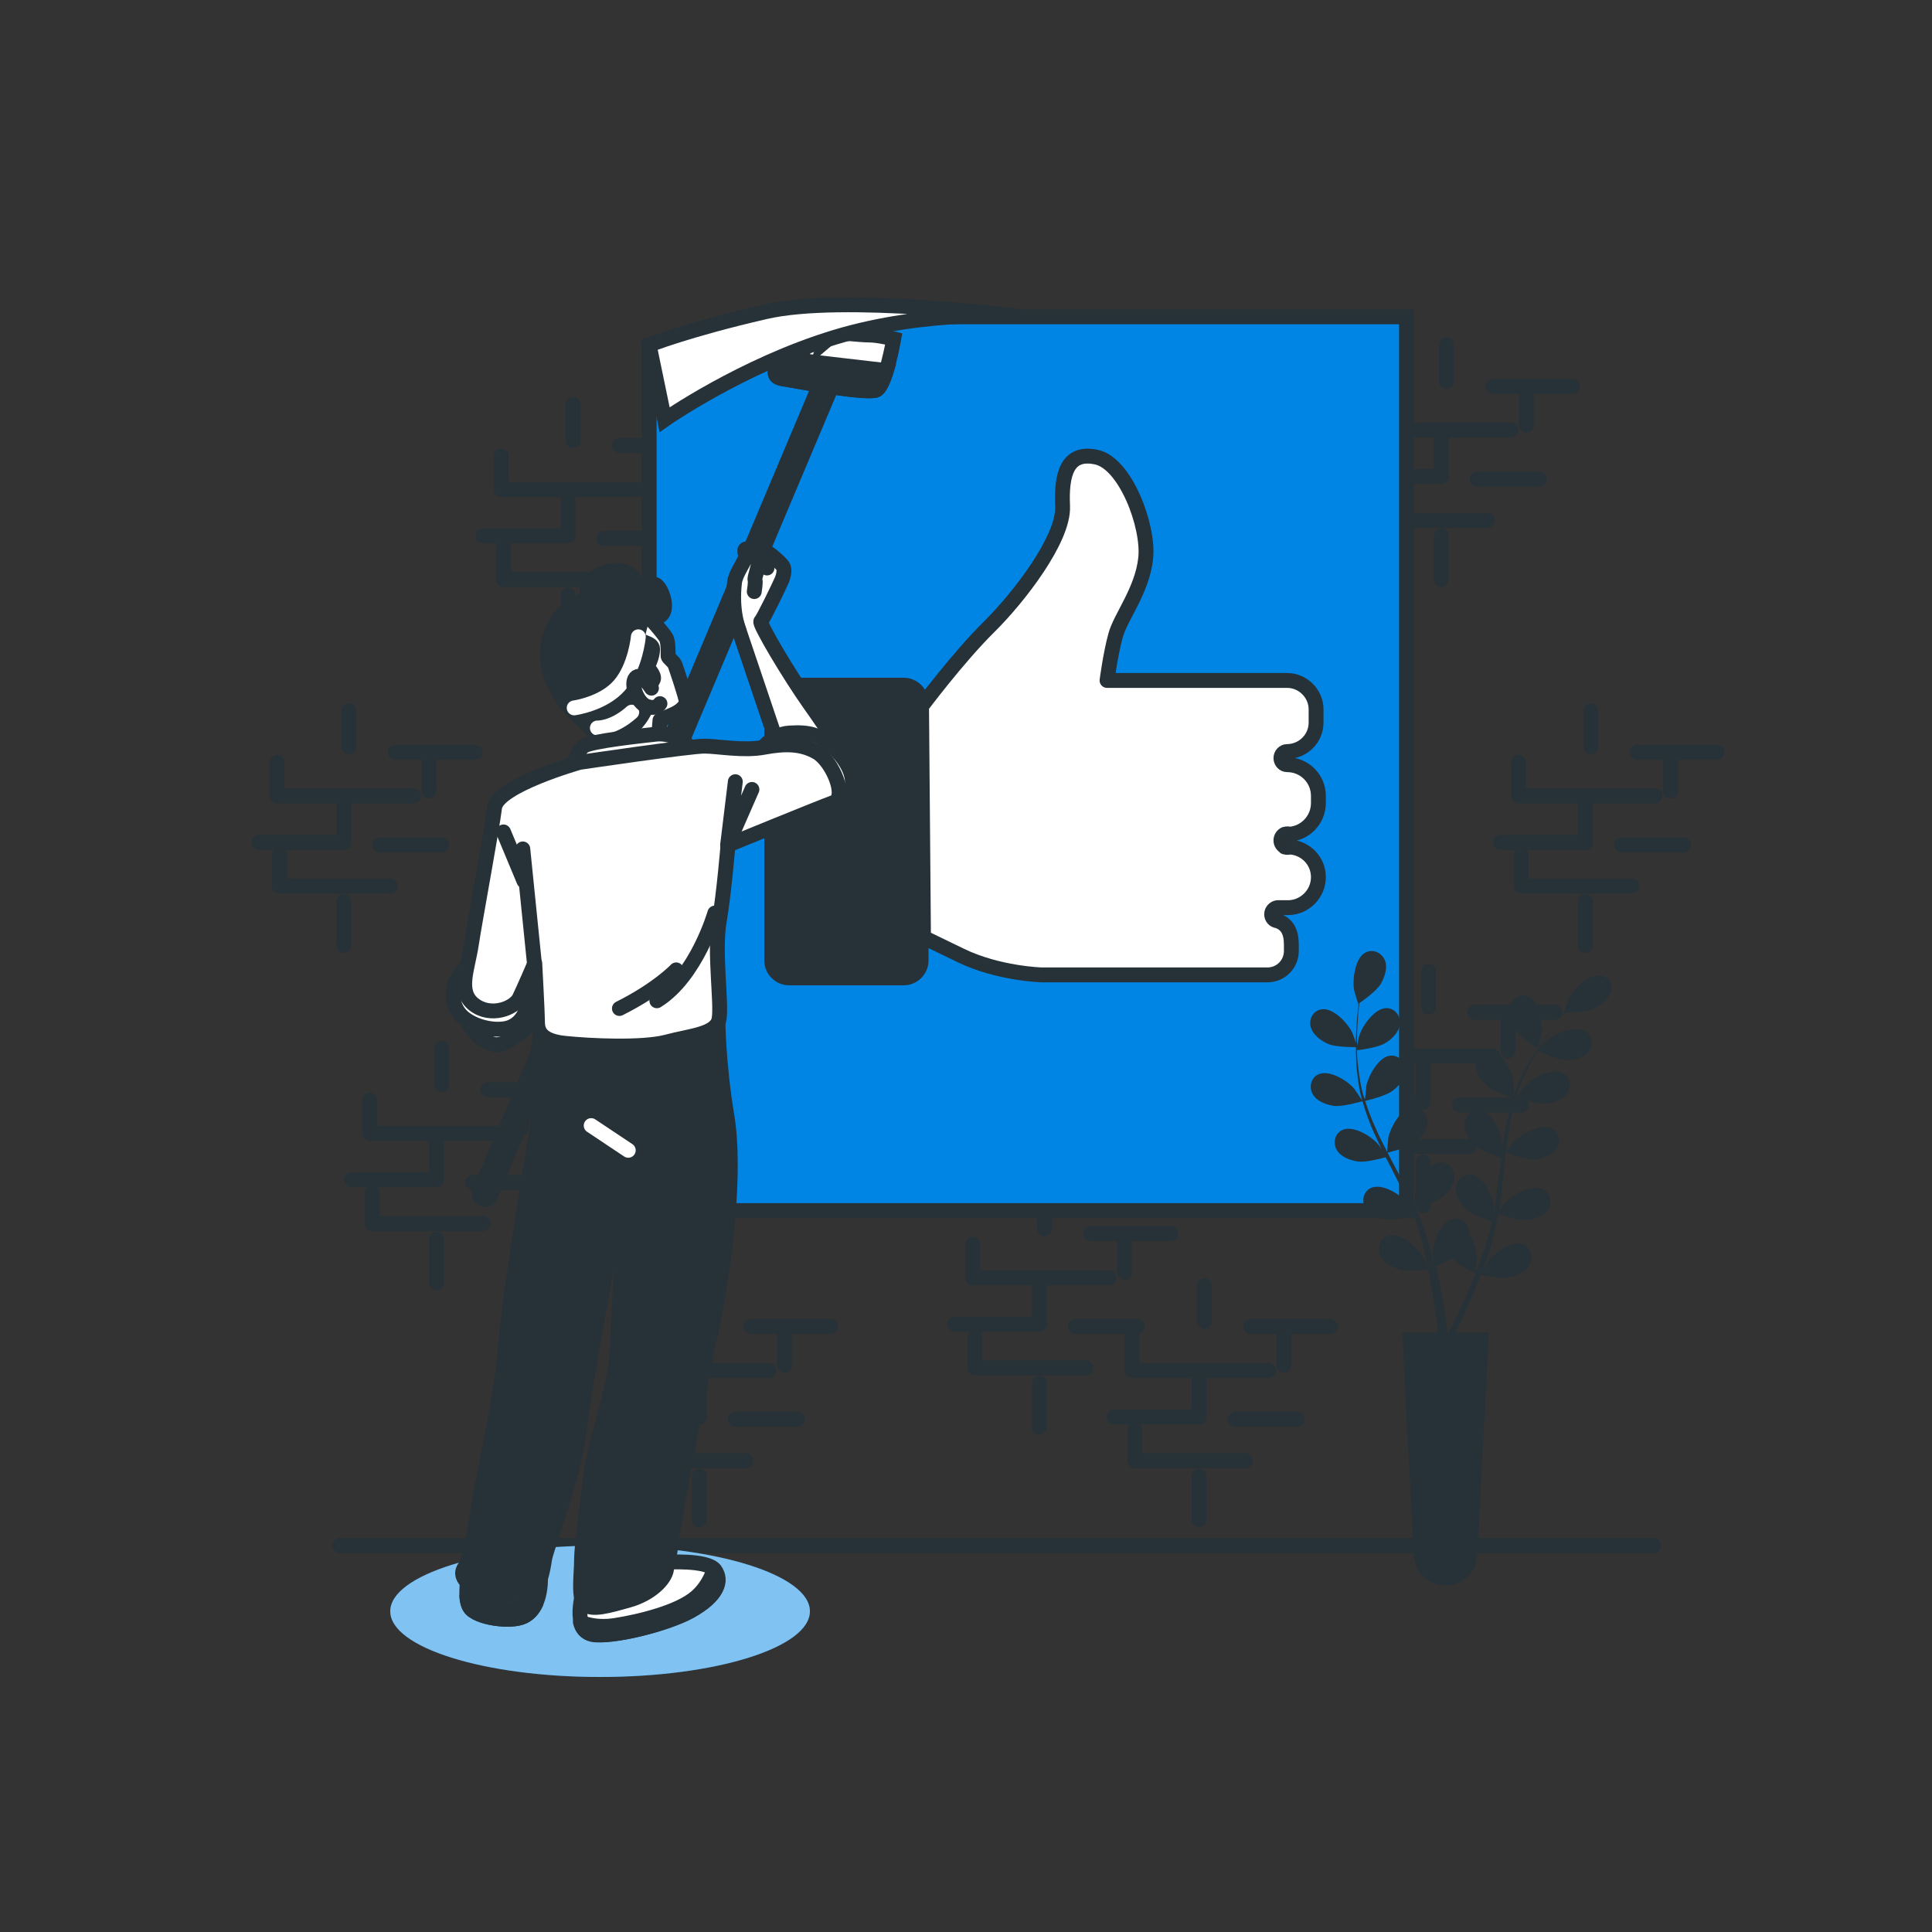 <svg width="130" height="130" viewBox="0 0 130 130" fill="none" xmlns="http://www.w3.org/2000/svg">
<rect x="0" y="0" width="130" height="130" fill="#333333" stroke="none"/>
<path d="M102.18 51.298V53.56H111.358" stroke="#263238" stroke-miterlimit="10" stroke-linecap="round" stroke-linejoin="round"/>
<path d="M106.678 54.08V56.68H100.958" stroke="#263238" stroke-miterlimit="10" stroke-linecap="round" stroke-linejoin="round"/>
<path d="M102.362 57.538V59.618H109.798" stroke="#263238" stroke-miterlimit="10" stroke-linecap="round" stroke-linejoin="round"/>
<path d="M109.122 56.862H113.282" stroke="#263238" stroke-miterlimit="10" stroke-linecap="round" stroke-linejoin="round"/>
<path d="M106.678 60.658V63.622" stroke="#263238" stroke-miterlimit="10" stroke-linecap="round" stroke-linejoin="round"/>
<path d="M112.397 53.222V50.96" stroke="#263238" stroke-miterlimit="10" stroke-linecap="round" stroke-linejoin="round"/>
<path d="M107.042 50.258V47.84" stroke="#263238" stroke-miterlimit="10" stroke-linecap="round" stroke-linejoin="round"/>
<path d="M110.162 50.622H115.518" stroke="#263238" stroke-miterlimit="10" stroke-linecap="round" stroke-linejoin="round"/>
<path d="M92.482 26.702V28.938H101.66" stroke="#263238" stroke-miterlimit="10" stroke-linecap="round" stroke-linejoin="round"/>
<path d="M96.98 29.458V32.058H91.26" stroke="#263238" stroke-miterlimit="10" stroke-linecap="round" stroke-linejoin="round"/>
<path d="M92.638 32.942V35.022H100.1" stroke="#263238" stroke-miterlimit="10" stroke-linecap="round" stroke-linejoin="round"/>
<path d="M99.397 32.24H103.557" stroke="#263238" stroke-miterlimit="10" stroke-linecap="round" stroke-linejoin="round"/>
<path d="M96.98 36.062V39" stroke="#263238" stroke-miterlimit="10" stroke-linecap="round" stroke-linejoin="round"/>
<path d="M102.7 28.6V26.338" stroke="#263238" stroke-miterlimit="10" stroke-linecap="round" stroke-linejoin="round"/>
<path d="M97.318 25.662V23.218" stroke="#263238" stroke-miterlimit="10" stroke-linecap="round" stroke-linejoin="round"/>
<path d="M100.438 26H105.82" stroke="#263238" stroke-miterlimit="10" stroke-linecap="round" stroke-linejoin="round"/>
<path d="M65.442 83.72V85.982H74.62" stroke="#263238" stroke-miterlimit="10" stroke-linecap="round" stroke-linejoin="round"/>
<path d="M69.94 86.502V89.102H64.22" stroke="#263238" stroke-miterlimit="10" stroke-linecap="round" stroke-linejoin="round"/>
<path d="M65.598 89.96V92.04H73.06" stroke="#263238" stroke-miterlimit="10" stroke-linecap="round" stroke-linejoin="round"/>
<path d="M72.358 89.258H76.518" stroke="#263238" stroke-miterlimit="10" stroke-linecap="round" stroke-linejoin="round"/>
<path d="M69.939 93.08V96.018" stroke="#263238" stroke-miterlimit="10" stroke-linecap="round" stroke-linejoin="round"/>
<path d="M75.66 85.618V83.382" stroke="#263238" stroke-miterlimit="10" stroke-linecap="round" stroke-linejoin="round"/>
<path d="M70.278 82.68V80.262" stroke="#263238" stroke-miterlimit="10" stroke-linecap="round" stroke-linejoin="round"/>
<path d="M73.397 83.018H78.779" stroke="#263238" stroke-miterlimit="10" stroke-linecap="round" stroke-linejoin="round"/>
<path d="M24.882 74.022V76.258H34.06" stroke="#263238" stroke-miterlimit="10" stroke-linecap="round" stroke-linejoin="round"/>
<path d="M29.38 76.778V79.378H23.66" stroke="#263238" stroke-miterlimit="10" stroke-linecap="round" stroke-linejoin="round"/>
<path d="M25.038 80.262V82.342H32.5" stroke="#263238" stroke-miterlimit="10" stroke-linecap="round" stroke-linejoin="round"/>
<path d="M31.798 79.56H35.958" stroke="#263238" stroke-miterlimit="10" stroke-linecap="round" stroke-linejoin="round"/>
<path d="M29.38 83.382V86.32" stroke="#263238" stroke-miterlimit="10" stroke-linecap="round" stroke-linejoin="round"/>
<path d="M35.1 75.92V73.658" stroke="#263238" stroke-miterlimit="10" stroke-linecap="round" stroke-linejoin="round"/>
<path d="M29.718 72.982V70.538" stroke="#263238" stroke-miterlimit="10" stroke-linecap="round" stroke-linejoin="round"/>
<path d="M32.838 73.32H38.22" stroke="#263238" stroke-miterlimit="10" stroke-linecap="round" stroke-linejoin="round"/>
<path d="M76.18 89.96V92.222H85.358" stroke="#263238" stroke-miterlimit="10" stroke-linecap="round" stroke-linejoin="round"/>
<path d="M80.678 92.742V95.342H74.958" stroke="#263238" stroke-miterlimit="10" stroke-linecap="round" stroke-linejoin="round"/>
<path d="M76.362 96.2V98.28H83.798" stroke="#263238" stroke-miterlimit="10" stroke-linecap="round" stroke-linejoin="round"/>
<path d="M83.122 95.498H87.282" stroke="#263238" stroke-miterlimit="10" stroke-linecap="round" stroke-linejoin="round"/>
<path d="M80.678 99.32V102.258" stroke="#263238" stroke-miterlimit="10" stroke-linecap="round" stroke-linejoin="round"/>
<path d="M86.397 91.858V89.622" stroke="#263238" stroke-miterlimit="10" stroke-linecap="round" stroke-linejoin="round"/>
<path d="M81.042 88.92V86.502" stroke="#263238" stroke-miterlimit="10" stroke-linecap="round" stroke-linejoin="round"/>
<path d="M84.162 89.258H89.518" stroke="#263238" stroke-miterlimit="10" stroke-linecap="round" stroke-linejoin="round"/>
<path d="M42.562 89.96V92.222H51.739" stroke="#263238" stroke-miterlimit="10" stroke-linecap="round" stroke-linejoin="round"/>
<path d="M47.06 92.742V95.342H41.34" stroke="#263238" stroke-miterlimit="10" stroke-linecap="round" stroke-linejoin="round"/>
<path d="M42.718 96.2V98.28H50.18" stroke="#263238" stroke-miterlimit="10" stroke-linecap="round" stroke-linejoin="round"/>
<path d="M49.477 95.498H53.638" stroke="#263238" stroke-miterlimit="10" stroke-linecap="round" stroke-linejoin="round"/>
<path d="M47.06 99.32V102.258" stroke="#263238" stroke-miterlimit="10" stroke-linecap="round" stroke-linejoin="round"/>
<path d="M52.78 91.858V89.622" stroke="#263238" stroke-miterlimit="10" stroke-linecap="round" stroke-linejoin="round"/>
<path d="M47.398 88.92V86.502" stroke="#263238" stroke-miterlimit="10" stroke-linecap="round" stroke-linejoin="round"/>
<path d="M50.518 89.258H55.9" stroke="#263238" stroke-miterlimit="10" stroke-linecap="round" stroke-linejoin="round"/>
<path d="M18.642 51.298V53.56H27.82" stroke="#263238" stroke-miterlimit="10" stroke-linecap="round" stroke-linejoin="round"/>
<path d="M23.14 54.08V56.68H17.42" stroke="#263238" stroke-miterlimit="10" stroke-linecap="round" stroke-linejoin="round"/>
<path d="M18.798 57.538V59.618H26.26" stroke="#263238" stroke-miterlimit="10" stroke-linecap="round" stroke-linejoin="round"/>
<path d="M25.558 56.862H29.718" stroke="#263238" stroke-miterlimit="10" stroke-linecap="round" stroke-linejoin="round"/>
<path d="M23.14 60.658V63.622" stroke="#263238" stroke-miterlimit="10" stroke-linecap="round" stroke-linejoin="round"/>
<path d="M28.86 53.222V50.96" stroke="#263238" stroke-miterlimit="10" stroke-linecap="round" stroke-linejoin="round"/>
<path d="M23.477 50.258V47.84" stroke="#263238" stroke-miterlimit="10" stroke-linecap="round" stroke-linejoin="round"/>
<path d="M26.598 50.622H31.98" stroke="#263238" stroke-miterlimit="10" stroke-linecap="round" stroke-linejoin="round"/>
<path d="M33.722 30.68V32.942H42.9" stroke="#263238" stroke-miterlimit="10" stroke-linecap="round" stroke-linejoin="round"/>
<path d="M38.22 33.462V36.062H32.5" stroke="#263238" stroke-miterlimit="10" stroke-linecap="round" stroke-linejoin="round"/>
<path d="M33.878 36.92V39H41.34" stroke="#263238" stroke-miterlimit="10" stroke-linecap="round" stroke-linejoin="round"/>
<path d="M40.638 36.218H44.798" stroke="#263238" stroke-miterlimit="10" stroke-linecap="round" stroke-linejoin="round"/>
<path d="M38.22 40.04V42.978" stroke="#263238" stroke-miterlimit="10" stroke-linecap="round" stroke-linejoin="round"/>
<path d="M43.94 32.578V30.342" stroke="#263238" stroke-miterlimit="10" stroke-linecap="round" stroke-linejoin="round"/>
<path d="M38.558 29.64V27.222" stroke="#263238" stroke-miterlimit="10" stroke-linecap="round" stroke-linejoin="round"/>
<path d="M41.678 29.978H47.06" stroke="#263238" stroke-miterlimit="10" stroke-linecap="round" stroke-linejoin="round"/>
<path d="M91.26 68.822V71.058H100.438" stroke="#263238" stroke-miterlimit="10" stroke-linecap="round" stroke-linejoin="round"/>
<path d="M95.758 71.578V74.178H90.038" stroke="#263238" stroke-miterlimit="10" stroke-linecap="round" stroke-linejoin="round"/>
<path d="M91.442 75.062V77.142H98.878" stroke="#263238" stroke-miterlimit="10" stroke-linecap="round" stroke-linejoin="round"/>
<path d="M98.202 74.36H102.362" stroke="#263238" stroke-miterlimit="10" stroke-linecap="round" stroke-linejoin="round"/>
<path d="M95.758 78.182V81.12" stroke="#263238" stroke-miterlimit="10" stroke-linecap="round" stroke-linejoin="round"/>
<path d="M101.478 70.72V68.458" stroke="#263238" stroke-miterlimit="10" stroke-linecap="round" stroke-linejoin="round"/>
<path d="M96.122 67.782V65.338" stroke="#263238" stroke-miterlimit="10" stroke-linecap="round" stroke-linejoin="round"/>
<path d="M99.242 68.12H104.598" stroke="#263238" stroke-miterlimit="10" stroke-linecap="round" stroke-linejoin="round"/>
<path d="M22.88 104H111.28" stroke="#263238" stroke-miterlimit="10" stroke-linecap="round" stroke-linejoin="round"/>
<path d="M40.378 112.84C48.175 112.84 54.496 110.861 54.496 108.42C54.496 105.979 48.175 104 40.378 104C32.581 104 26.26 105.979 26.26 108.42C26.26 110.861 32.581 112.84 40.378 112.84Z" fill="#0085E5"/>
<path opacity="0.5" d="M40.378 112.84C48.175 112.84 54.496 110.861 54.496 108.42C54.496 105.979 48.175 104 40.378 104C32.581 104 26.26 105.979 26.26 108.42C26.26 110.861 32.581 112.84 40.378 112.84Z" fill="white"/>
<path d="M43.68 23.218V81.458H94.64V21.32H55.458L43.68 23.218Z" fill="#0085E5" stroke="#263238" stroke-miterlimit="10"/>
<path d="M88.712 59.02C88.712 57.928 87.854 57.044 86.762 56.992C86.71 57.018 86.684 57.018 86.632 57.018C86.58 57.018 86.528 57.018 86.476 56.992H86.45V56.966C86.294 56.888 86.19 56.732 86.19 56.55C86.19 56.368 86.294 56.212 86.45 56.134H86.476C86.528 56.108 86.58 56.108 86.632 56.108C86.684 56.108 86.736 56.108 86.762 56.134C87.854 56.056 88.712 55.146 88.712 54.028V53.56C88.712 52.39 87.776 51.454 86.606 51.454C86.372 51.454 86.19 51.246 86.19 51.012C86.19 50.778 86.372 50.57 86.606 50.57C86.606 50.57 86.606 50.57 86.632 50.57C87.698 50.544 88.556 49.686 88.556 48.62V47.736C88.556 46.67 87.672 45.786 86.606 45.786H74.49C74.49 45.786 74.724 43.992 75.062 42.77C75.374 41.548 76.856 39.754 77.09 37.57C77.324 35.386 75.712 31.148 73.762 30.758C71.812 30.342 71.396 31.902 71.5 34.086C71.578 36.27 68.588 40.17 66.534 42.198C64.48 44.226 62.01 47.528 62.01 47.528L62.14 63.076C62.14 63.076 62.14 63.076 64.662 64.298C67.184 65.52 70.096 65.598 70.096 65.598H85.28C86.19 65.598 86.892 64.87 86.892 63.986V63.57C86.892 62.66 86.58 62.166 85.956 61.958C85.722 61.932 85.566 61.75 85.566 61.516C85.566 61.282 85.748 61.1 85.956 61.074H85.982C85.982 61.074 85.982 61.074 86.008 61.074C86.008 61.074 86.008 61.074 86.034 61.074H86.71C87.802 61.048 88.712 60.138 88.712 59.02Z" fill="white" stroke="#263238" stroke-miterlimit="10" stroke-linecap="round" stroke-linejoin="round"/>
<path d="M60.814 66.3H53.092C52.182 66.3 51.428 65.546 51.428 64.636V47.268C51.428 46.358 52.182 45.604 53.092 45.604H60.814C61.724 45.604 62.478 46.358 62.478 47.268V64.636C62.478 65.546 61.724 66.3 60.814 66.3Z" fill="#263238"/>
<path d="M52.26 49.92L49.478 41.678C49.478 41.678 49.218 40.638 49.218 40.3C49.218 39.962 50.596 37.96 50.596 37.96C50.596 37.96 50.284 37.024 50.804 36.868C51.324 36.712 52.546 37.882 52.676 38.09C52.806 38.298 52.754 38.688 52.598 39.052C52.442 39.416 51.35 41.678 51.194 41.808C51.038 41.938 53.092 45.396 54.47 47.346C55.848 49.296 57.07 51.064 56.784 51.844C56.498 52.624 55.198 52 54.236 51.558C53.274 51.116 52.286 50.102 52.286 50.102L52.26 49.92Z" fill="white" stroke="#263238" stroke-miterlimit="10" stroke-linecap="round" stroke-linejoin="round"/>
<path d="M51.038 37.804L51.61 38.22" stroke="#263238" stroke-miterlimit="10" stroke-linecap="round" stroke-linejoin="round"/>
<path d="M31.278 68.354C31.278 68.354 31.798 69.914 33.254 70.278C34.736 70.616 38.636 65.806 38.636 65.806L38.818 64.324L32.916 65.026C32.916 65 31.018 66.092 31.278 68.354Z" fill="white" stroke="#263238" stroke-miterlimit="10" stroke-linecap="round" stroke-linejoin="round"/>
<path d="M53.378 22.022C53.378 22.022 52.156 24.7 52.156 24.96C52.156 25.22 52.182 25.376 52.702 25.48C53.248 25.584 58.006 26.494 58.916 26.26C59.566 26.104 60.138 22.802 60.138 22.802C60.138 22.802 59.098 22.542 58.5 22.542C57.902 22.542 56.238 22.36 56.238 22.36L55.536 22.958L55.796 22.178L54.756 21.996L54.496 22.594L54.314 21.892L53.378 22.022Z" fill="white" stroke="#263238" stroke-miterlimit="10"/>
<path d="M58.916 26.26C59.176 26.182 59.436 25.61 59.644 24.934L52.468 24.102C52.286 24.544 52.156 24.882 52.156 24.986C52.156 25.246 52.182 25.402 52.702 25.506C53.248 25.558 58.032 26.494 58.916 26.26Z" fill="#263238" stroke="#263238" stroke-miterlimit="10"/>
<path d="M32.63 80.704C32.578 80.704 32.526 80.704 32.474 80.678C32.266 80.6 32.188 80.366 32.266 80.158L55.406 25.298C55.484 25.09 55.718 25.012 55.926 25.09C56.134 25.168 56.212 25.402 56.134 25.61L32.994 80.47C32.942 80.626 32.786 80.704 32.63 80.704Z" fill="#263238" stroke="#263238" stroke-miterlimit="10"/>
<path d="M49.712 42.38C49.712 42.38 49.192 41.132 49.426 39.182C49.504 38.584 50.102 37.804 50.154 37.518C50.206 37.232 49.946 36.92 50.31 36.92C50.674 36.92 51.038 37.414 51.038 37.804C51.038 38.22 50.752 38.844 50.804 39.026C50.856 39.182 50.752 39.806 50.752 39.806" fill="white"/>
<path d="M49.712 42.38C49.712 42.38 49.192 41.132 49.426 39.182C49.504 38.584 50.102 37.804 50.154 37.518C50.206 37.232 49.946 36.92 50.31 36.92C50.674 36.92 51.038 37.414 51.038 37.804C51.038 38.22 50.752 38.844 50.804 39.026C50.856 39.182 50.752 39.806 50.752 39.806" stroke="#263238" stroke-miterlimit="10" stroke-linecap="round" stroke-linejoin="round"/>
<path d="M43.55 41.392C43.55 41.392 44.72 42.666 44.85 42.978C44.98 43.316 44.954 44.018 44.954 44.148C44.954 44.278 45.318 44.486 45.422 44.746C45.526 45.032 46.176 46.956 46.176 47.216C46.176 47.502 45.76 47.866 45.344 48.048C44.928 48.23 44.408 48.464 44.408 48.464L44.278 49.972L40.638 50.544L40.222 48.958C40.222 48.958 41.392 48.62 41.522 47.606C41.652 46.566 40.066 45.136 40.456 43.498C40.794 41.86 42.484 41.028 43.55 41.392Z" fill="white" stroke="#263238" stroke-miterlimit="10" stroke-linecap="round" stroke-linejoin="round"/>
<path d="M43.264 41.496C43.264 41.496 42.926 42.432 42.926 42.848C42.926 43.264 43.914 43.186 43.914 43.68C43.914 44.2 43.55 44.902 43.55 44.902C43.55 44.902 44.07 45.422 43.966 45.708C43.862 45.994 43.446 46.28 43.316 45.942C43.186 45.604 42.562 45.76 42.796 46.41C43.03 47.06 43.498 47.528 43.498 47.528C43.498 47.528 43.316 48.178 42.614 48.88C41.912 49.582 40.846 49.816 40.56 49.634C40.274 49.452 38.74 48.23 37.934 47.112C37.128 45.994 36.426 44.252 37.128 42.484C37.83 40.716 39.468 40.248 39.936 40.144C40.404 40.04 39.13 39.91 39.598 39.26C40.066 38.61 41.366 38.142 42.12 38.506C42.874 38.87 42.64 39.338 43.056 39.494C43.472 39.624 43.888 38.922 44.33 39.546C44.772 40.144 45.24 42.042 43.264 41.496Z" fill="#263238" stroke="#263238" stroke-miterlimit="10" stroke-linecap="round" stroke-linejoin="round"/>
<path d="M42.952 42.848C42.952 42.848 42.77 44.876 41.678 46.124C40.586 47.372 38.636 47.632 38.636 47.632" stroke="white" stroke-miterlimit="10" stroke-linecap="round" stroke-linejoin="round"/>
<path d="M40.196 48.984C40.196 48.984 41.262 49.036 42.51 47.918" stroke="white" stroke-miterlimit="10" stroke-linecap="round" stroke-linejoin="round"/>
<path d="M43.836 46.306C43.836 46.306 43.134 45.188 42.77 45.604C42.406 46.02 42.874 47.294 43.524 47.528C44.174 47.762 44.408 47.346 44.408 47.346" fill="white"/>
<path d="M43.836 46.306C43.836 46.306 43.134 45.188 42.77 45.604C42.406 46.02 42.874 47.294 43.524 47.528C44.174 47.762 44.408 47.346 44.408 47.346" stroke="#263238" stroke-miterlimit="10" stroke-linecap="round" stroke-linejoin="round"/>
<path d="M38.584 51.558C38.584 51.558 38.818 50.518 39.286 50.206C39.754 49.868 43.212 49.504 44.148 49.4C45.084 49.296 46.072 49.868 46.072 49.868L46.54 50.674L38.584 51.558Z" fill="white" stroke="#263238" stroke-miterlimit="10" stroke-linecap="round" stroke-linejoin="round"/>
<path d="M31.72 64.662C31.72 64.662 30.758 65.702 30.602 66.222C30.42 66.742 30.342 67.86 31.304 68.562C32.266 69.264 33.722 69.42 34.424 69.082C35.126 68.744 35.542 68.042 35.542 66.924C35.542 65.806 35.204 65.104 35.204 65.104C35.204 65.104 32.916 63.7 31.72 64.662Z" fill="white" stroke="#263238" stroke-miterlimit="10" stroke-linecap="round" stroke-linejoin="round"/>
<path d="M51.116 50.622C51.116 50.622 51.818 49.4 53.118 49.322C54.418 49.244 55.12 49.4 56.056 50.284C57.018 51.142 57.694 52.442 57.174 53.326C56.654 54.21 56.134 54.626 55.094 54.704C54.054 54.782 53.014 53.586 53.014 53.586L51.116 50.622Z" fill="white" stroke="#263238" stroke-miterlimit="10" stroke-linecap="round" stroke-linejoin="round"/>
<path d="M44.798 105.118C44.798 105.118 47.58 104.936 48.1 105.638C48.62 106.34 48.308 107.354 46.462 108.394C44.85 109.304 41.132 110.214 39.884 109.954C38.428 109.668 39.26 107.016 39.26 107.016C39.26 107.016 43.238 107.198 44.798 105.118Z" fill="white" stroke="#263238" stroke-miterlimit="10" stroke-linecap="round" stroke-linejoin="round"/>
<path d="M48.048 105.612C47.866 106.132 47.528 106.86 46.878 107.432C45.708 108.472 43.03 109.122 41.34 109.382C40.274 109.538 39.494 109.33 39.052 109.148C39.156 109.564 39.39 109.876 39.858 109.98C41.106 110.214 44.798 109.304 46.436 108.42C48.308 107.38 48.594 106.366 48.074 105.664C48.074 105.638 48.074 105.612 48.048 105.612Z" fill="#263238" stroke="#263238" stroke-miterlimit="10" stroke-linecap="round" stroke-linejoin="round"/>
<path d="M31.538 105.898C31.538 105.898 31.2 107.458 31.616 108.16C32.058 108.862 34.398 109.2 35.256 108.758C36.114 108.316 36.374 107.198 36.374 106.158C36.374 105.118 34.918 107.302 31.538 105.898Z" fill="white" stroke="#263238" stroke-miterlimit="10" stroke-linecap="round" stroke-linejoin="round"/>
<path d="M31.408 107.432C31.434 107.718 31.486 107.978 31.616 108.16C32.058 108.862 34.398 109.2 35.256 108.758C35.62 108.576 35.88 108.264 36.062 107.874C33.54 108.784 32.032 107.926 31.408 107.432Z" fill="#263238" stroke="#263238" stroke-miterlimit="10" stroke-linecap="round" stroke-linejoin="round"/>
<path d="M36.478 69.082C36.478 69.082 35.88 72.28 35.958 72.904C36.036 73.502 36.296 74.984 36.296 74.984C36.296 74.984 34.216 87.386 34.034 90.402C33.852 93.444 32.656 98.8 32.292 100.802C31.954 102.804 31.772 104.702 31.252 105.482C30.732 106.262 31.954 106.86 32.552 107.224C33.15 107.562 35.594 107.146 35.932 106.964C36.27 106.782 36.53 105.742 36.634 104.962C36.738 104.182 38.636 99.32 38.974 96.2C39.312 93.08 41.496 81.64 41.652 80.782C41.834 79.924 42.25 77.402 42.25 77.402C42.25 77.402 41.652 87.88 41.548 90.662C41.47 93.444 39.988 96.98 39.728 99.424C39.468 101.842 39.13 104.026 39.13 104.962C39.13 105.924 38.87 107.64 39.39 108.004C39.91 108.342 40.872 108.082 42.328 107.666C43.784 107.25 44.746 106.288 44.85 105.586C44.928 104.884 45.11 104.546 45.11 104.104C45.11 103.662 46.748 94.562 47.788 89.804C48.828 85.046 49.53 78.702 48.906 75.062C48.308 71.422 48.308 68.562 48.308 68.562C48.308 68.562 40.378 70.72 36.478 69.082Z" fill="#263238" stroke="#263238" stroke-miterlimit="10" stroke-linecap="round" stroke-linejoin="round"/>
<path d="M42.275 77.402L39.779 75.738" stroke="white" stroke-miterlimit="10" stroke-linecap="round" stroke-linejoin="round"/>
<path d="M39 51.298C39 51.298 33.462 52.858 33.28 54.34C33.098 55.822 31.98 61.802 31.72 63.518C31.46 65.26 30.758 66.716 31.902 67.6C33.02 68.458 34.58 67.86 34.944 67.158C35.282 66.456 35.984 64.818 35.984 64.818C35.984 64.818 36.166 68.198 36.166 68.718C36.166 69.238 36.244 70.018 37.986 70.2C39.728 70.382 43.186 70.538 44.824 70.122C46.462 69.68 48.204 69.602 48.386 68.562C48.568 67.522 48.048 64.064 48.386 62.062C48.724 60.06 48.984 56.862 48.984 56.862C48.984 56.862 55.146 54.34 56.082 54.002C57.044 53.664 56.004 51.22 54.964 50.622C53.924 50.024 52.806 50.024 51.402 50.284C50.024 50.544 48.282 50.206 47.424 50.206C46.54 50.18 39 51.298 39 51.298Z" fill="white" stroke="#263238" stroke-miterlimit="10" stroke-linecap="round" stroke-linejoin="round"/>
<path d="M49.478 52.598L48.958 56.862L50.596 53.118" stroke="#263238" stroke-miterlimit="10" stroke-linecap="round" stroke-linejoin="round"/>
<path d="M35.958 64.818L35.178 57.122" stroke="#263238" stroke-miterlimit="10" stroke-linecap="round" stroke-linejoin="round"/>
<path d="M35.256 59.28L33.878 55.978" stroke="#263238" stroke-miterlimit="10" stroke-linecap="round" stroke-linejoin="round"/>
<path d="M48.099 61.438C48.099 61.438 46.877 65.676 44.199 67.34" stroke="#263238" stroke-miterlimit="10" stroke-linecap="round" stroke-linejoin="round"/>
<path d="M45.5 65.26C45.5 65.26 44.278 66.56 41.678 67.86" stroke="#263238" stroke-miterlimit="10" stroke-linecap="round" stroke-linejoin="round"/>
<path d="M43.68 23.218L44.72 28.236C44.72 28.236 49.92 24.596 56.16 22.698C62.4 20.8 68.588 21.294 68.588 21.294C68.588 21.294 56.68 19.76 51.48 20.982C46.28 22.178 43.68 23.218 43.68 23.218Z" fill="white" stroke="#263238" stroke-miterlimit="10"/>
<path d="M88.192 69.082C88.062 68.536 88.374 67.99 88.946 67.912C89.726 67.808 90.688 68.848 91 69.498C91.026 69.55 91.338 70.46 91.338 70.46C91.338 70.46 89.934 70.486 89.388 70.252C88.894 70.044 88.322 69.628 88.192 69.082ZM108.394 66.664C108.29 67.21 107.718 67.626 107.25 67.86C106.756 68.094 105.638 68.12 105.352 68.12C105.196 68.302 105.04 68.484 104.858 68.718C104.546 69.108 104.234 69.55 103.896 70.044C103.818 70.174 103.714 70.33 103.636 70.46C103.844 70.252 104.104 69.966 104.156 69.94C104.702 69.498 106.028 68.978 106.704 69.42C107.172 69.732 107.224 70.382 106.86 70.798C106.496 71.24 105.82 71.344 105.3 71.318C104.754 71.292 103.714 70.798 103.48 70.694C103.298 71.006 103.09 71.344 102.908 71.682C102.596 72.28 102.284 72.956 102.076 73.658C102.102 73.658 102.102 73.658 102.128 73.684C102.284 73.476 102.648 73.034 102.674 73.008C103.168 72.514 104.442 71.838 105.144 72.202C105.664 72.462 105.768 73.112 105.456 73.554C105.144 74.022 104.494 74.23 103.948 74.256C103.35 74.308 102.076 73.814 102.024 73.814C101.816 74.49 101.686 75.192 101.556 75.92C101.478 76.44 101.4 76.986 101.348 77.506C101.452 77.35 101.92 76.778 101.946 76.752C102.44 76.258 103.714 75.582 104.416 75.946C104.936 76.206 105.04 76.856 104.728 77.298C104.416 77.766 103.766 77.974 103.22 78C102.622 78.052 101.426 77.584 101.322 77.558C101.296 77.792 101.27 78.052 101.244 78.286C101.166 79.092 101.088 79.872 100.984 80.678C100.958 80.938 100.906 81.224 100.854 81.484C101.036 81.25 101.348 80.86 101.374 80.834C101.868 80.34 103.142 79.664 103.844 80.028C104.364 80.288 104.468 80.938 104.156 81.38C103.844 81.848 103.194 82.056 102.648 82.082C102.128 82.108 101.088 81.77 100.802 81.666C100.724 82.108 100.646 82.55 100.542 82.992C100.49 83.174 100.464 83.356 100.412 83.538C100.36 83.72 100.308 83.902 100.256 84.058C100.126 84.422 100.022 84.734 99.918 85.072C99.866 85.228 99.788 85.384 99.736 85.566C99.866 85.306 100.1 84.916 100.126 84.89C100.542 84.318 101.686 83.46 102.44 83.72C102.986 83.902 103.194 84.526 102.96 85.02C102.726 85.54 102.102 85.826 101.582 85.93C101.01 86.06 99.788 85.8 99.632 85.774C99.476 86.164 99.346 86.554 99.19 86.892C98.722 88.01 98.306 88.92 97.994 89.57C97.968 89.596 97.968 89.648 97.942 89.674H100.178L99.398 104.65C99.346 105.794 98.41 106.678 97.266 106.678C96.122 106.678 95.186 105.794 95.134 104.65L94.354 89.674H96.746C96.746 89.57 96.72 89.466 96.72 89.336C96.642 88.634 96.512 87.646 96.304 86.476C96.252 86.138 96.174 85.774 96.096 85.41C95.94 85.436 94.718 85.592 94.146 85.41C93.652 85.254 93.028 84.916 92.846 84.396C92.664 83.876 92.898 83.278 93.47 83.148C94.25 82.94 95.316 83.902 95.706 84.5C95.732 84.526 95.966 85.02 96.07 85.28C96.018 85.046 95.992 84.838 95.94 84.604C95.862 84.266 95.784 83.928 95.706 83.59C95.654 83.408 95.602 83.252 95.55 83.07C95.498 82.888 95.446 82.732 95.394 82.55C95.316 82.29 95.212 82.03 95.108 81.77C94.77 81.874 93.782 82.108 93.288 82.056C92.768 81.978 92.118 81.744 91.858 81.25C91.598 80.782 91.754 80.132 92.274 79.924C93.002 79.612 94.224 80.366 94.666 80.912C94.692 80.938 94.77 81.042 94.874 81.198C94.77 80.938 94.666 80.704 94.536 80.444C94.198 79.742 93.834 79.014 93.47 78.312C93.392 78.156 93.314 78 93.236 77.87C92.95 77.948 91.884 78.234 91.364 78.156C90.844 78.078 90.194 77.844 89.934 77.35C89.674 76.882 89.83 76.232 90.35 76.024C91.078 75.712 92.3 76.466 92.742 77.012C92.768 77.038 92.872 77.168 92.976 77.35C92.794 76.96 92.612 76.57 92.43 76.18C92.118 75.478 91.884 74.802 91.676 74.1C91.572 74.126 90.324 74.49 89.752 74.412C89.232 74.334 88.582 74.1 88.322 73.606C88.062 73.138 88.218 72.488 88.738 72.28C89.466 71.968 90.688 72.722 91.13 73.268C91.156 73.294 91.52 73.84 91.65 74.048V74.022C91.442 73.294 91.364 72.566 91.286 71.864C91.234 71.188 91.234 70.512 91.234 69.914C91.26 69.316 91.286 68.77 91.338 68.276C91.364 68.016 91.39 67.782 91.416 67.548H91.39C91.39 67.548 91.104 66.638 91.104 66.56C91 65.858 91.182 64.454 91.884 64.09C92.404 63.83 92.976 64.116 93.184 64.61C93.392 65.13 93.158 65.78 92.898 66.222C92.612 66.69 91.702 67.34 91.468 67.496C91.442 67.73 91.416 67.99 91.39 68.25C91.364 68.744 91.312 69.29 91.312 69.888C91.312 70.044 91.312 70.226 91.312 70.382C91.364 70.096 91.442 69.706 91.468 69.68C91.676 69.004 92.508 67.834 93.288 67.834C93.86 67.834 94.25 68.354 94.198 68.9C94.146 69.446 93.652 69.94 93.184 70.2C92.716 70.486 91.572 70.642 91.312 70.668C91.312 71.032 91.338 71.422 91.39 71.812C91.468 72.488 91.572 73.216 91.806 73.918C91.832 73.918 91.832 73.918 91.858 73.918C91.884 73.658 91.936 73.086 91.936 73.06C92.092 72.358 92.768 71.11 93.548 71.032C94.12 70.98 94.562 71.448 94.562 71.994C94.562 72.566 94.12 73.086 93.704 73.398C93.21 73.762 91.91 74.074 91.858 74.074C92.066 74.75 92.326 75.4 92.638 76.076C92.846 76.57 93.106 77.038 93.34 77.506C93.34 77.324 93.418 76.596 93.418 76.544C93.574 75.842 94.25 74.594 95.03 74.516C95.602 74.464 96.044 74.932 96.044 75.478C96.044 76.05 95.602 76.57 95.186 76.882C94.718 77.246 93.47 77.532 93.366 77.558C93.47 77.766 93.6 78 93.704 78.208C94.068 78.91 94.458 79.612 94.822 80.34C94.952 80.574 95.056 80.834 95.16 81.068C95.186 80.782 95.238 80.288 95.238 80.236C95.394 79.534 96.07 78.286 96.85 78.208C97.422 78.156 97.864 78.624 97.864 79.17C97.864 79.742 97.422 80.262 97.006 80.574C96.59 80.886 95.524 81.172 95.238 81.224C95.42 81.64 95.602 82.056 95.758 82.472C95.81 82.654 95.888 82.836 95.94 83.018C95.992 83.2 96.044 83.382 96.096 83.538C96.2 83.902 96.278 84.24 96.356 84.578C96.408 84.76 96.434 84.916 96.46 85.072C96.434 84.786 96.408 84.318 96.408 84.292C96.434 83.59 96.928 82.238 97.708 82.03C98.254 81.874 98.774 82.29 98.852 82.836C98.852 82.914 98.878 82.966 98.878 83.044C99.216 83.59 99.372 84.344 99.372 84.812C99.372 84.864 99.294 85.384 99.268 85.67C99.346 85.462 99.45 85.254 99.528 85.02C99.658 84.708 99.762 84.37 99.892 84.032C99.944 83.85 99.996 83.694 100.048 83.512C100.1 83.33 100.152 83.148 100.204 82.992C100.282 82.732 100.334 82.446 100.386 82.186C100.048 82.082 99.086 81.744 98.722 81.406C98.332 81.042 97.916 80.496 97.968 79.924C98.02 79.378 98.488 78.936 99.06 79.04C99.84 79.196 100.438 80.496 100.516 81.198C100.516 81.224 100.516 81.38 100.516 81.562C100.568 81.302 100.62 81.016 100.646 80.756C100.75 79.976 100.854 79.196 100.958 78.39C100.984 78.234 101.01 78.052 101.01 77.896C100.724 77.818 99.684 77.454 99.294 77.09C98.904 76.726 98.488 76.18 98.54 75.608C98.592 75.062 99.06 74.62 99.632 74.724C100.412 74.88 101.01 76.18 101.088 76.882C101.088 76.908 101.088 77.09 101.088 77.298C101.14 76.856 101.218 76.44 101.296 76.024C101.426 75.27 101.608 74.568 101.816 73.866C101.712 73.84 100.49 73.45 100.048 73.06C99.658 72.696 99.242 72.15 99.294 71.578C99.346 71.032 99.814 70.59 100.386 70.694C101.166 70.85 101.764 72.15 101.842 72.852C101.842 72.904 101.868 73.554 101.842 73.788V73.762C102.076 73.034 102.388 72.384 102.726 71.786C103.064 71.188 103.428 70.642 103.766 70.148C104.104 69.654 104.468 69.212 104.754 68.848C104.91 68.64 105.092 68.458 105.222 68.302H105.196C105.17 68.302 105.482 67.392 105.508 67.314C105.794 66.664 106.73 65.598 107.51 65.676C108.186 65.572 108.524 66.118 108.394 66.664ZM99.294 85.696C99.164 85.618 98.124 85.124 97.708 84.682C97.24 84.942 96.72 85.15 96.616 85.202C96.72 85.618 96.798 86.008 96.876 86.372C97.11 87.568 97.266 88.556 97.37 89.258C97.396 89.414 97.396 89.544 97.422 89.648H97.474C97.526 89.544 97.578 89.44 97.656 89.31C97.968 88.686 98.41 87.802 98.878 86.684C99.008 86.372 99.164 86.034 99.294 85.696ZM103.454 70.538C103.454 70.538 103.714 69.602 103.714 69.55C103.818 68.848 103.584 67.444 102.882 67.08C102.362 66.82 101.79 67.132 101.608 67.652C101.426 68.172 101.66 68.822 101.946 69.264C102.284 69.81 103.454 70.538 103.454 70.538Z" fill="#263238"/>
</svg>
